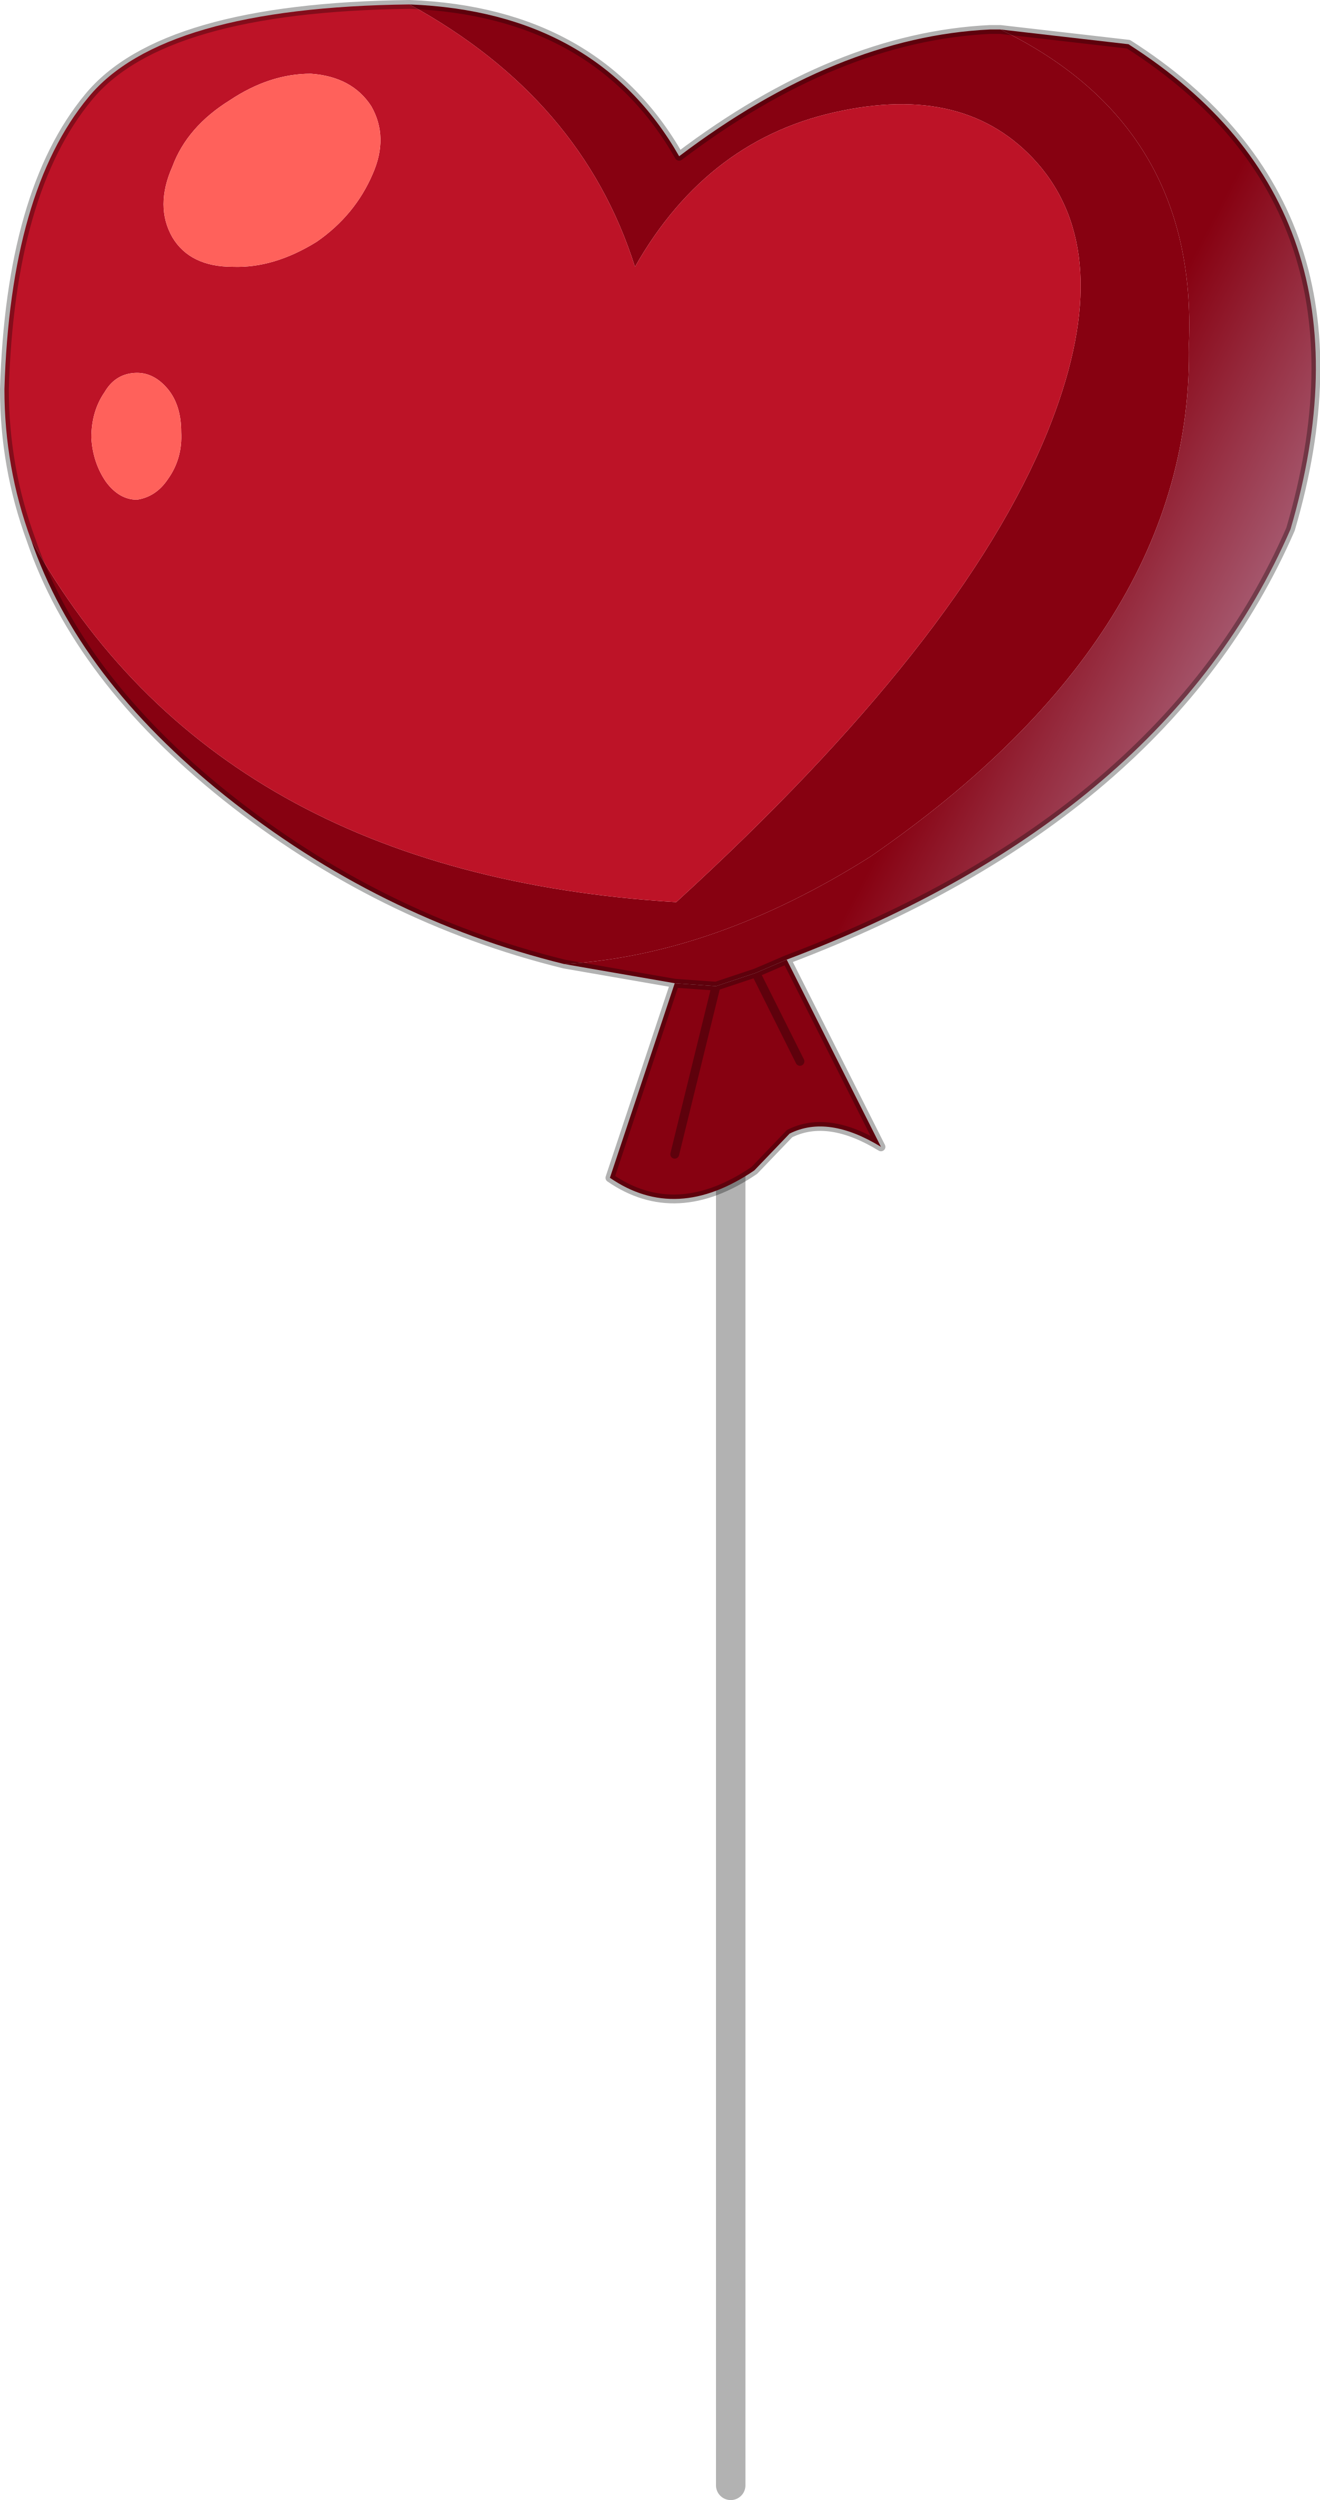 <?xml version="1.0" encoding="UTF-8" standalone="no"?>
<svg xmlns:xlink="http://www.w3.org/1999/xlink" height="84.8px" width="44.8px" xmlns="http://www.w3.org/2000/svg">
  <g transform="matrix(1.0, 0.0, 0.0, 1.0, 24.6, 83.75)">
    <use height="84.8" transform="matrix(1.0, 0.0, 0.0, 1.0, -24.6, -83.75)" width="44.8" xlink:href="#decoration75-shape0"/>
  </g>
  <defs>
    <g id="decoration75-shape0" transform="matrix(1.0, 0.0, 0.0, 1.0, 24.6, 83.75)">
      <path d="M0.2 -46.25 L0.2 0.55" fill="none" stroke="#000000" stroke-linecap="round" stroke-linejoin="round" stroke-opacity="0.302" stroke-width="1.0"/>
      <path d="M-23.55 -65.45 Q-17.25 -54.1 -1.65 -53.15 8.05 -62.0 10.95 -69.1 13.3 -74.9 10.75 -78.05 8.4 -80.9 4.0 -80.0 -0.55 -79.1 -3.05 -74.7 -4.85 -80.4 -10.7 -83.6 -4.35 -83.35 -1.55 -78.45 3.8 -82.5 9.0 -82.75 L9.35 -82.75 Q16.05 -79.5 15.75 -72.1 15.95 -62.3 4.95 -54.7 -0.35 -51.35 -5.45 -51.05 -11.75 -52.6 -16.95 -56.75 -21.95 -60.75 -23.55 -65.45 M2.1 -51.2 L5.3 -44.85 Q3.5 -45.95 2.2 -45.3 L1.0 -44.05 Q-1.65 -42.25 -3.9 -43.8 L-1.7 -50.4 -0.3 -50.3 -1.7 -44.6 -0.3 -50.3 1.05 -50.75 2.1 -51.2 M2.55 -47.75 L1.05 -50.75 2.55 -47.75" fill="#870111" fill-rule="evenodd" stroke="none"/>
      <path d="M-10.7 -83.6 Q-4.85 -80.4 -3.05 -74.7 -0.55 -79.1 4.0 -80.0 8.4 -80.9 10.75 -78.05 13.3 -74.9 10.95 -69.1 8.05 -62.0 -1.65 -53.15 -17.25 -54.1 -23.55 -65.45 -24.45 -67.9 -24.45 -70.55 -24.25 -77.25 -21.6 -80.45 -19.1 -83.5 -10.7 -83.6 M-21.5 -68.9 Q-21.45 -68.05 -21.0 -67.4 -20.55 -66.8 -19.95 -66.8 -19.3 -66.9 -18.9 -67.5 -18.4 -68.2 -18.45 -69.1 -18.45 -70.0 -18.9 -70.55 -19.4 -71.15 -20.05 -71.1 -20.7 -71.05 -21.05 -70.45 -21.5 -69.8 -21.5 -68.9 M-16.7 -74.7 Q-15.3 -74.65 -13.85 -75.55 -12.55 -76.45 -11.95 -77.85 -11.4 -79.1 -12.0 -80.15 -12.65 -81.15 -14.05 -81.25 -15.45 -81.25 -16.8 -80.35 -18.25 -79.45 -18.75 -78.1 -19.35 -76.75 -18.75 -75.7 -18.15 -74.7 -16.7 -74.7" fill="url(#decoration75-gradient0)" fill-rule="evenodd" stroke="none"/>
      <path d="M-5.45 -51.05 Q-0.35 -51.35 4.95 -54.7 15.95 -62.3 15.75 -72.1 16.05 -79.5 9.35 -82.75 L13.7 -82.25 Q22.4 -76.7 19.2 -65.8 14.95 -56.05 2.1 -51.2 L1.05 -50.75 -0.3 -50.3 -1.7 -50.4 -5.45 -51.05" fill="url(#decoration75-gradient1)" fill-rule="evenodd" stroke="none"/>
      <path d="M-16.7 -74.7 Q-18.15 -74.7 -18.75 -75.7 -19.35 -76.75 -18.75 -78.1 -18.25 -79.45 -16.8 -80.35 -15.45 -81.25 -14.05 -81.25 -12.65 -81.15 -12.0 -80.15 -11.4 -79.1 -11.95 -77.85 -12.55 -76.45 -13.85 -75.55 -15.3 -74.65 -16.7 -74.7 M-21.5 -68.9 Q-21.5 -69.8 -21.05 -70.45 -20.7 -71.05 -20.05 -71.1 -19.4 -71.15 -18.9 -70.55 -18.45 -70.0 -18.45 -69.1 -18.4 -68.2 -18.9 -67.5 -19.3 -66.9 -19.95 -66.8 -20.55 -66.8 -21.0 -67.4 -21.45 -68.05 -21.5 -68.9" fill="#ff615b" fill-rule="evenodd" stroke="none"/>
      <path d="M-23.55 -65.45 Q-21.95 -60.75 -16.95 -56.75 -11.75 -52.6 -5.45 -51.05 M9.35 -82.75 L9.0 -82.75 Q3.8 -82.5 -1.55 -78.45 -4.35 -83.35 -10.7 -83.6 -19.1 -83.5 -21.6 -80.45 -24.25 -77.25 -24.45 -70.55 -24.45 -67.9 -23.55 -65.45 M9.35 -82.75 L13.7 -82.25 Q22.4 -76.7 19.2 -65.8 14.95 -56.05 2.1 -51.2 L5.3 -44.85 Q3.5 -45.95 2.2 -45.3 L1.0 -44.05 Q-1.65 -42.25 -3.9 -43.8 L-1.7 -50.4 -5.45 -51.05 M2.1 -51.2 L1.05 -50.75 2.55 -47.75 M-0.3 -50.3 L-1.7 -50.4 M-0.3 -50.3 L-1.7 -44.6 M1.05 -50.75 L-0.3 -50.3" fill="none" stroke="#000000" stroke-linecap="round" stroke-linejoin="round" stroke-opacity="0.302" stroke-width="0.3"/>
    </g>
    <radialGradient cx="0" cy="0" fx="-1628.8" fy="0" gradientTransform="matrix(0.027, -0.002, 5.0E-4, 0.028, -12.25, -76.4)" gradientUnits="userSpaceOnUse" id="decoration75-gradient0" r="819.2" spreadMethod="pad">
      <stop offset="0.0" stop-color="#ff4238"/>
      <stop offset="1.0" stop-color="#bd1327"/>
    </radialGradient>
    <linearGradient gradientTransform="matrix(0.006, 0.003, -0.009, 0.017, 18.65, -68.55)" gradientUnits="userSpaceOnUse" id="decoration75-gradient1" spreadMethod="pad" x1="-819.2" x2="819.2">
      <stop offset="0.0" stop-color="#870111"/>
      <stop offset="1.0" stop-color="#b4829b"/>
    </linearGradient>
  </defs>
</svg>
